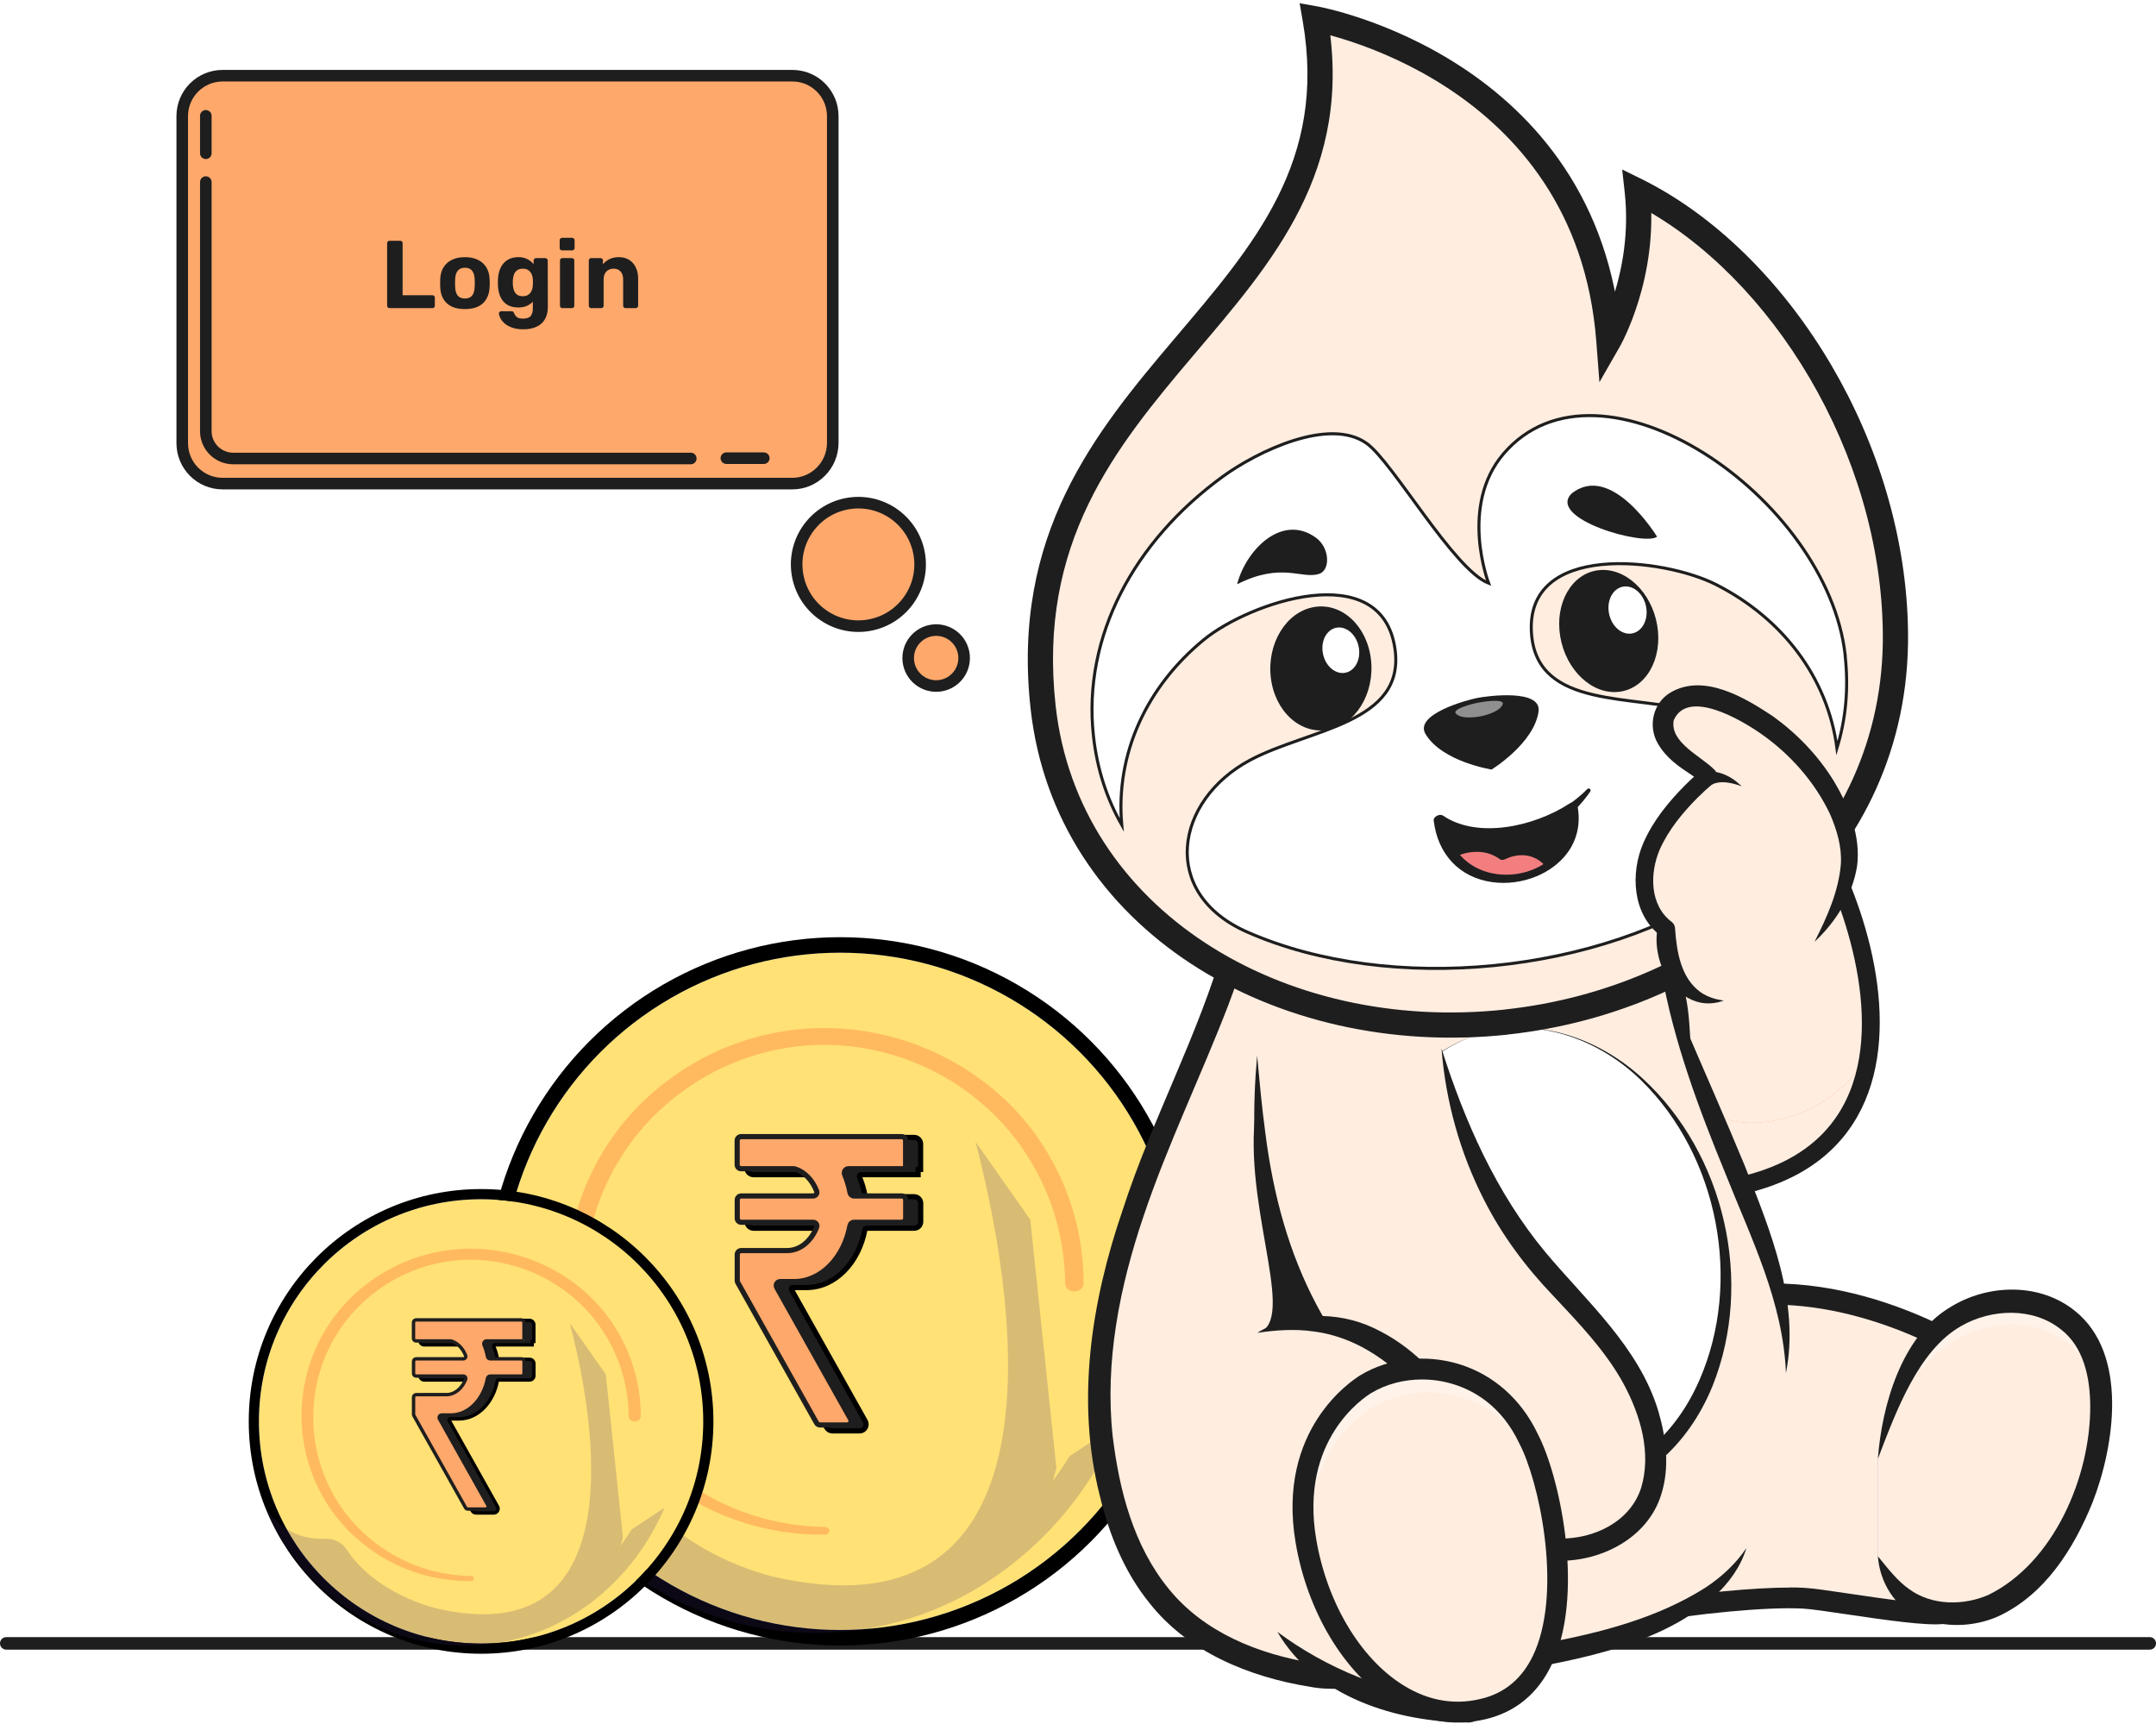 <svg width="344" height="275" viewBox="0 0 344 275" fill="none" xmlns="http://www.w3.org/2000/svg">
<path opacity="0.75" d="M293.118 142.501C289.551 210.9 244.424 209.938 191.992 225.226C167.701 232.304 142.618 246.176 121.215 246.176C53.665 246.176 37.301 186.61 44.548 119.456C51.966 50.208 93.073 8.704 164.021 15.781C231.231 22.463 297.025 67.704 293.118 142.501Z" fill="white"/>
<path d="M1 262.199L343 262.199" stroke="#1E1E1E" stroke-width="2" stroke-linecap="round" stroke-linejoin="round"/>
<path d="M35.531 77.158H126.417C129.967 77.158 132.871 74.243 132.871 70.655V18.53C132.871 14.991 130.016 12.077 126.417 12.077H35.531C31.991 12.077 29.077 14.932 29.077 18.53V70.704C29.077 74.243 31.932 77.158 35.531 77.158Z" fill="#FFA86B" stroke="#1E1E1E" stroke-width="1.847"/>
<path d="M115.895 73.102H121.866" stroke="#1E1E1E" stroke-width="1.847" stroke-miterlimit="10" stroke-linecap="round" stroke-linejoin="round"/>
<path d="M32.839 29.053V68.795C32.839 71.193 34.796 73.151 37.194 73.151H110.217" stroke="#1E1E1E" stroke-width="1.847" stroke-miterlimit="10" stroke-linecap="round" stroke-linejoin="round"/>
<path d="M32.839 18.481V24.452" stroke="#1E1E1E" stroke-width="1.847" stroke-miterlimit="10" stroke-linecap="round" stroke-linejoin="round"/>
<path d="M62.152 49.163C62.039 49.163 61.947 49.127 61.875 49.055C61.804 48.984 61.768 48.892 61.768 48.779V38.802C61.768 38.689 61.804 38.597 61.875 38.526C61.947 38.454 62.039 38.418 62.152 38.418H63.855C63.968 38.418 64.06 38.454 64.132 38.526C64.203 38.597 64.239 38.689 64.239 38.802V47.106H68.998C69.11 47.106 69.202 47.142 69.274 47.213C69.345 47.285 69.381 47.377 69.381 47.49V48.779C69.381 48.892 69.345 48.984 69.274 49.055C69.202 49.127 69.11 49.163 68.998 49.163H62.152ZM74.186 49.316C73.337 49.316 72.626 49.178 72.052 48.902C71.48 48.615 71.039 48.211 70.732 47.689C70.436 47.167 70.272 46.559 70.241 45.863C70.231 45.658 70.226 45.428 70.226 45.172C70.226 44.906 70.231 44.676 70.241 44.481C70.272 43.775 70.446 43.166 70.763 42.655C71.08 42.133 71.525 41.734 72.099 41.457C72.672 41.171 73.367 41.028 74.186 41.028C74.995 41.028 75.685 41.171 76.258 41.457C76.831 41.734 77.276 42.133 77.594 42.655C77.911 43.166 78.085 43.775 78.115 44.481C78.136 44.676 78.146 44.906 78.146 45.172C78.146 45.428 78.136 45.658 78.115 45.863C78.085 46.559 77.916 47.167 77.609 47.689C77.312 48.211 76.877 48.615 76.304 48.902C75.731 49.178 75.025 49.316 74.186 49.316ZM74.186 47.628C74.688 47.628 75.066 47.474 75.322 47.167C75.578 46.85 75.716 46.39 75.736 45.786C75.747 45.632 75.752 45.428 75.752 45.172C75.752 44.916 75.747 44.712 75.736 44.558C75.716 43.965 75.578 43.509 75.322 43.192C75.066 42.875 74.688 42.716 74.186 42.716C73.685 42.716 73.301 42.875 73.035 43.192C72.779 43.509 72.641 43.965 72.62 44.558C72.61 44.712 72.605 44.916 72.605 45.172C72.605 45.428 72.61 45.632 72.62 45.786C72.641 46.39 72.779 46.85 73.035 47.167C73.301 47.474 73.685 47.628 74.186 47.628ZM83.497 52.54C82.74 52.54 82.11 52.437 81.609 52.233C81.108 52.038 80.708 51.798 80.412 51.511C80.125 51.235 79.92 50.959 79.798 50.682C79.675 50.406 79.608 50.191 79.598 50.038C79.588 49.925 79.624 49.833 79.706 49.761C79.787 49.69 79.879 49.654 79.982 49.654H81.624C81.716 49.654 81.793 49.675 81.855 49.715C81.926 49.767 81.982 49.848 82.023 49.961C82.075 50.084 82.146 50.212 82.238 50.345C82.33 50.488 82.468 50.606 82.653 50.698C82.847 50.79 83.103 50.836 83.42 50.836C83.778 50.836 84.075 50.785 84.31 50.682C84.546 50.58 84.72 50.406 84.832 50.16C84.955 49.915 85.016 49.582 85.016 49.163V48.134C84.771 48.401 84.459 48.62 84.08 48.794C83.712 48.968 83.256 49.055 82.714 49.055C82.182 49.055 81.711 48.974 81.302 48.81C80.903 48.636 80.57 48.395 80.304 48.088C80.038 47.771 79.834 47.392 79.69 46.953C79.547 46.513 79.465 46.016 79.445 45.464C79.434 45.187 79.434 44.916 79.445 44.65C79.465 44.118 79.547 43.632 79.69 43.192C79.834 42.752 80.038 42.373 80.304 42.056C80.57 41.728 80.903 41.478 81.302 41.304C81.711 41.12 82.182 41.028 82.714 41.028C83.277 41.028 83.758 41.135 84.157 41.35C84.556 41.565 84.883 41.831 85.139 42.148V41.565C85.139 41.462 85.175 41.376 85.247 41.304C85.318 41.222 85.405 41.181 85.508 41.181H87.012C87.114 41.181 87.201 41.222 87.273 41.304C87.355 41.376 87.396 41.462 87.396 41.565L87.411 48.948C87.411 49.715 87.263 50.365 86.966 50.897C86.669 51.429 86.229 51.834 85.646 52.11C85.073 52.396 84.356 52.54 83.497 52.54ZM83.42 47.26C83.788 47.26 84.085 47.178 84.31 47.014C84.546 46.84 84.72 46.625 84.832 46.369C84.945 46.103 85.006 45.827 85.016 45.54C85.027 45.428 85.032 45.269 85.032 45.065C85.032 44.85 85.027 44.686 85.016 44.573C85.006 44.287 84.945 44.016 84.832 43.76C84.72 43.494 84.546 43.279 84.31 43.115C84.085 42.951 83.788 42.87 83.42 42.87C83.031 42.87 82.724 42.956 82.499 43.13C82.274 43.294 82.11 43.514 82.008 43.791C81.906 44.067 81.844 44.369 81.824 44.696C81.814 44.942 81.814 45.182 81.824 45.417C81.844 45.755 81.906 46.062 82.008 46.339C82.11 46.615 82.274 46.84 82.499 47.014C82.724 47.178 83.031 47.26 83.42 47.26ZM89.713 49.163C89.611 49.163 89.524 49.127 89.453 49.055C89.381 48.984 89.345 48.892 89.345 48.779V41.565C89.345 41.452 89.381 41.36 89.453 41.288C89.524 41.217 89.611 41.181 89.713 41.181H91.248C91.361 41.181 91.453 41.217 91.525 41.288C91.596 41.36 91.632 41.452 91.632 41.565V48.779C91.632 48.892 91.596 48.984 91.525 49.055C91.453 49.127 91.361 49.163 91.248 49.163H89.713ZM89.667 39.953C89.565 39.953 89.478 39.917 89.406 39.846C89.335 39.774 89.299 39.682 89.299 39.569V38.341C89.299 38.229 89.335 38.137 89.406 38.065C89.478 37.983 89.565 37.942 89.667 37.942H91.279C91.392 37.942 91.484 37.983 91.555 38.065C91.637 38.137 91.678 38.229 91.678 38.341V39.569C91.678 39.682 91.637 39.774 91.555 39.846C91.484 39.917 91.392 39.953 91.279 39.953H89.667ZM94.315 49.163C94.213 49.163 94.126 49.127 94.054 49.055C93.983 48.984 93.947 48.892 93.947 48.779V41.565C93.947 41.452 93.983 41.36 94.054 41.288C94.126 41.217 94.213 41.181 94.315 41.181H95.82C95.932 41.181 96.024 41.217 96.096 41.288C96.167 41.36 96.203 41.452 96.203 41.565V42.163C96.469 41.836 96.812 41.565 97.232 41.35C97.651 41.135 98.163 41.028 98.767 41.028C99.37 41.028 99.897 41.166 100.348 41.442C100.808 41.708 101.166 42.102 101.422 42.624C101.688 43.136 101.821 43.76 101.821 44.497V48.779C101.821 48.892 101.78 48.984 101.698 49.055C101.627 49.127 101.54 49.163 101.437 49.163H99.81C99.698 49.163 99.606 49.127 99.534 49.055C99.462 48.984 99.427 48.892 99.427 48.779V44.589C99.427 44.046 99.294 43.627 99.028 43.33C98.772 43.023 98.393 42.87 97.892 42.87C97.411 42.87 97.027 43.023 96.74 43.33C96.454 43.627 96.311 44.046 96.311 44.589V48.779C96.311 48.892 96.275 48.984 96.203 49.055C96.132 49.127 96.045 49.163 95.942 49.163H94.315Z" fill="#1E1E1E"/>
<circle cx="136.959" cy="90.051" r="9.85" transform="rotate(-6.024 136.959 90.051)" fill="#FFA86B" stroke="#1E1E1E" stroke-width="1.847"/>
<circle cx="149.369" cy="104.991" r="4.463" transform="rotate(-6.024 149.369 104.991)" fill="#FFA86B" stroke="#1E1E1E" stroke-width="1.847"/>
<g filter="url(#filter0_d_37_134)">
<circle cx="132.054" cy="204.032" r="54.032" fill="#FFE175"/>
<circle cx="132.054" cy="204.032" r="55.269" stroke="black" stroke-width="2.475"/>
</g>
<path d="M131.6 244.842C122.815 244.992 114.119 242.157 107.467 237.386C82.647 219.926 85.093 182.057 113.492 168.146C133.748 158.443 156.748 166.798 166.876 183.509C170.933 190.078 172.902 197.465 172.887 204.806C172.887 205.486 172.231 206.039 171.411 206.039C170.605 206.039 169.949 205.486 169.949 204.818C169.904 197.845 167.98 190.873 164.117 184.73C154.302 168.872 132.704 161.266 113.731 171.108C88.165 184.799 86.48 219.454 108.898 236.003C113.567 239.46 119.265 241.996 125.38 243.045C127.424 243.39 129.512 243.586 131.6 243.632C132.54 243.655 132.54 244.842 131.6 244.865V244.842Z" fill="#FFBA5F"/>
<path d="M146.49 186.592C146.71 186.592 146.888 186.771 146.888 186.991V182.517C146.888 181.94 146.42 181.472 145.843 181.472H120.234C119.657 181.472 119.189 181.94 119.189 182.517V186.372C119.189 186.95 119.657 187.417 120.234 187.417H128.643C128.665 187.417 128.682 187.42 128.695 187.425C130.075 187.855 131.258 189.06 131.896 190.716C131.916 190.769 131.908 190.817 131.877 190.859C131.844 190.904 131.786 190.938 131.712 190.938H120.248C119.671 190.938 119.203 191.406 119.203 191.983V194.916C119.203 195.493 119.671 195.961 120.248 195.961H131.714C131.788 195.961 131.845 195.995 131.878 196.039C131.909 196.081 131.918 196.129 131.898 196.182C131.095 198.282 129.427 199.653 127.566 199.653H120.248C119.671 199.653 119.203 200.121 119.203 200.698V204.849C119.203 205.028 119.249 205.204 119.337 205.36L131.907 227.765C132.092 228.095 132.441 228.299 132.818 228.299H137.143C137.942 228.299 138.445 227.439 138.055 226.743L126.279 205.754C126.197 205.608 126.303 205.427 126.471 205.427H128.675C133.282 205.427 137.029 201.395 138.006 196.163C138.029 196.04 138.131 195.961 138.237 195.961H145.858C146.435 195.961 146.903 195.493 146.903 194.916V191.983C146.903 191.406 146.435 190.938 145.858 190.938H138.238C138.132 190.938 138.03 190.858 138.008 190.736C137.818 189.699 137.524 188.712 137.133 187.798C137.049 187.603 137.199 187.417 137.354 187.417H146.49V187.005V186.991V186.592Z" fill="#1E1E1E" stroke="black" stroke-width="0.825"/>
<path d="M144.508 186.468C144.5 186.468 144.493 186.462 144.493 186.454V181.979C144.493 181.63 144.21 181.347 143.861 181.347H118.251C117.902 181.347 117.619 181.63 117.619 181.979V185.836C117.619 186.185 117.902 186.468 118.251 186.468H126.66C126.719 186.468 126.779 186.476 126.836 186.494C128.361 186.97 129.626 188.285 130.298 190.031C130.448 190.419 130.145 190.813 129.729 190.813H118.266C117.916 190.813 117.633 191.097 117.633 191.446V194.379C117.633 194.728 117.916 195.011 118.266 195.011H129.731C130.146 195.011 130.449 195.405 130.301 195.792C129.456 198.001 127.664 199.529 125.583 199.529H118.266C117.916 199.529 117.633 199.812 117.633 200.161V204.312C117.633 204.42 117.661 204.527 117.714 204.622L130.284 227.026C130.396 227.226 130.607 227.349 130.836 227.349H135.161C135.644 227.349 135.949 226.829 135.712 226.407L123.937 205.419C123.7 204.998 124.005 204.477 124.488 204.477H126.692C131.034 204.477 134.664 200.661 135.618 195.55C135.675 195.242 135.94 195.011 136.254 195.011H143.875C144.224 195.011 144.508 194.728 144.508 194.379V191.446C144.508 191.097 144.224 190.813 143.875 190.813H136.255C135.941 190.813 135.676 190.582 135.619 190.273C135.435 189.265 135.149 188.307 134.771 187.423C134.583 186.982 134.892 186.468 135.371 186.468H144.508Z" fill="#FFA86B" stroke="#1E1E1E" stroke-width="0.825" stroke-miterlimit="10"/>
<g style="mix-blend-mode:color-burn" opacity="0.2">
<path d="M178.662 227.05C170.162 246.914 151.474 260.664 129.845 260.538C108.138 260.412 89.543 246.355 81.322 226.268C81.678 226.994 85.735 235.035 96.139 234.574C98.307 234.476 100.335 235.537 101.481 237.338C105.398 243.494 113.557 248.966 123.249 251.534C168.211 261.864 163.706 213.161 155.655 182.172L164.387 194.595L168.552 234.239L167.979 236.277C168.908 235.035 169.806 233.722 170.658 232.327L178.647 227.05H178.662Z" fill="#3E2670"/>
</g>
<g filter="url(#filter1_d_37_134)">
<circle cx="75.446" cy="225.47" r="35.446" fill="#FFE175"/>
<circle cx="75.446" cy="225.47" r="36.258" stroke="black" stroke-width="1.623"/>
</g>
<path d="M75.148 252.243C69.385 252.341 63.68 250.481 59.316 247.351C43.033 235.897 44.638 211.054 63.269 201.928C76.557 195.562 91.646 201.044 98.29 212.006C100.952 216.316 102.243 221.162 102.234 225.978C102.234 226.424 101.803 226.787 101.265 226.787C100.736 226.787 100.306 226.424 100.306 225.985C100.277 221.411 99.014 216.837 96.48 212.808C90.041 202.404 75.872 197.415 63.426 203.871C46.654 212.853 45.548 235.587 60.255 246.444C63.318 248.712 67.056 250.375 71.068 251.063C72.408 251.29 73.778 251.419 75.148 251.449C75.765 251.464 75.765 252.243 75.148 252.258V252.243Z" fill="#FFBA5F"/>
<path d="M84.916 214.029C85.06 214.029 85.177 214.146 85.177 214.29V211.355C85.177 210.977 84.87 210.67 84.492 210.67H67.691C67.313 210.67 67.006 210.977 67.006 211.355V213.885C67.006 214.263 67.313 214.57 67.691 214.57H73.208C73.222 214.57 73.234 214.572 73.242 214.575C74.148 214.858 74.923 215.648 75.342 216.735C75.355 216.769 75.35 216.801 75.329 216.828C75.308 216.857 75.27 216.88 75.221 216.88H67.701C67.322 216.88 67.015 217.187 67.015 217.565V219.489C67.015 219.868 67.322 220.175 67.701 220.175H75.222C75.271 220.175 75.309 220.197 75.331 220.227C75.351 220.254 75.357 220.286 75.343 220.32C74.816 221.698 73.722 222.598 72.501 222.598H67.701C67.322 222.598 67.015 222.904 67.015 223.283V226.006C67.015 226.123 67.045 226.239 67.103 226.341L75.349 241.04C75.471 241.256 75.699 241.39 75.947 241.39H78.784C79.308 241.39 79.639 240.826 79.382 240.369L71.657 226.6C71.603 226.504 71.673 226.385 71.783 226.385H73.229C76.251 226.385 78.71 223.74 79.35 220.308C79.365 220.227 79.433 220.175 79.502 220.175H84.501C84.88 220.175 85.187 219.868 85.187 219.489V217.565C85.187 217.187 84.88 216.88 84.501 216.88H79.502C79.433 216.88 79.366 216.828 79.351 216.747C79.227 216.067 79.034 215.42 78.777 214.82C78.723 214.692 78.821 214.57 78.922 214.57H84.916V214.3V214.29V214.029Z" fill="#1E1E1E" stroke="black" stroke-width="0.541"/>
<path d="M83.616 213.948C83.611 213.948 83.606 213.943 83.606 213.938V211.003C83.606 210.774 83.421 210.588 83.191 210.588H66.391C66.162 210.588 65.976 210.774 65.976 211.003V213.533C65.976 213.762 66.162 213.948 66.391 213.948H71.907C71.946 213.948 71.985 213.953 72.022 213.965C73.023 214.277 73.853 215.139 74.294 216.285C74.392 216.539 74.193 216.798 73.921 216.798H66.4C66.171 216.798 65.985 216.984 65.985 217.213V219.137C65.985 219.366 66.171 219.552 66.4 219.552H73.922C74.194 219.552 74.393 219.811 74.296 220.065C73.741 221.514 72.566 222.516 71.201 222.516H66.4C66.171 222.516 65.985 222.702 65.985 222.931V225.654C65.985 225.725 66.004 225.795 66.038 225.857L74.285 240.555C74.358 240.686 74.497 240.767 74.647 240.767H77.484C77.801 240.767 78.001 240.425 77.846 240.149L70.121 226.38C69.966 226.104 70.165 225.762 70.483 225.762H71.928C74.777 225.762 77.158 223.259 77.784 219.906C77.822 219.703 77.995 219.552 78.201 219.552H83.201C83.43 219.552 83.616 219.366 83.616 219.137V217.213C83.616 216.984 83.43 216.798 83.201 216.798H78.202C77.996 216.798 77.822 216.647 77.785 216.444C77.663 215.783 77.476 215.154 77.228 214.574C77.105 214.285 77.308 213.948 77.622 213.948H83.616Z" fill="#FFA86B" stroke="#1E1E1E" stroke-width="0.541" stroke-miterlimit="10"/>
<g style="mix-blend-mode:color-burn" opacity="0.2">
<path d="M106.022 240.57C100.446 253.602 88.186 262.622 73.997 262.539C59.756 262.457 47.558 253.235 42.164 240.058C42.398 240.534 45.059 245.809 51.885 245.506C53.307 245.442 54.637 246.138 55.389 247.32C57.959 251.358 63.311 254.948 69.67 256.633C99.166 263.409 96.21 231.459 90.928 211.129L96.657 219.279L99.389 245.287L99.013 246.624C99.623 245.809 100.212 244.948 100.771 244.032L106.012 240.57H106.022Z" fill="#3E2670"/>
</g>
<path d="M289.734 125.74C282.277 140.255 266.629 148.644 249.971 153.067L244.657 139.736C265.955 137.084 280.022 131.728 289.734 125.74Z" fill="#C97043"/>
<path d="M260.071 148.117C237.615 158.182 208.592 158.536 195.113 155.841C196.712 150.916 197.8 146.311 198.008 142.087C199.209 116.652 251.82 127.184 258.983 140.005L260.071 148.117Z" fill="#5E5E6D"/>
<path d="M289.734 125.74C282.277 140.255 266.629 148.644 249.971 153.067L244.657 139.736C265.955 137.084 280.022 131.728 289.734 125.74Z" fill="#5E5E6D"/>
<path d="M291.004 135.443C300.508 153.456 309.753 193.914 259.173 190.13C230.651 187.996 214.416 160.186 233.64 154.968C240.959 153.326 261.445 156.722 266.362 154.795C278.838 149.897 287.608 129.024 290.995 135.443H291.004Z" fill="#F99D29"/>
<path d="M259.172 190.131C286.596 192.178 296.438 181.223 298.175 167.901C299.643 156.644 295.349 143.694 291.003 135.443C287.616 129.024 278.846 149.888 266.369 154.795C266.343 154.804 266.326 154.812 266.3 154.821C261.272 156.705 240.932 153.344 233.648 154.977C214.423 160.186 230.659 188.005 259.181 190.139L259.172 190.131Z" fill="#FFEDE0"/>
<path d="M259.173 190.13C286.597 192.178 296.439 181.223 298.175 167.901C292.767 178.89 276.151 182.562 271.062 175.616C265.809 168.454 269.135 167.633 266.31 154.812C261.281 156.696 240.942 153.335 233.658 154.968C214.433 160.177 230.668 187.996 259.19 190.13H259.173Z" fill="#F79247"/>
<path d="M259.173 190.13C286.597 192.178 296.439 181.232 298.175 167.892C292.767 178.882 276.151 182.553 271.053 175.607C265.8 168.445 269.127 167.625 266.301 154.804C265.999 154.916 265.644 155.011 265.247 155.089C261.48 155.814 253.479 155.089 246.16 154.709C241.14 154.449 236.44 154.346 233.649 154.968C214.416 160.177 230.66 187.996 259.181 190.13H259.173Z" fill="#FFEDE0"/>
<path d="M255.837 170.769C266.232 172.946 264.763 162.355 265.065 154.855C261.013 155.227 252.632 153.637 244.942 152.462C242.92 155.322 239.853 158.951 236.112 161.499C231.886 164.368 252.001 169.975 255.837 170.778V170.769Z" fill="#C97043"/>
<path d="M265.558 191.789C263.484 191.789 261.324 191.703 259.069 191.539C239.671 190.087 224.991 176.765 223.946 165.715C223.384 159.78 226.789 155.374 233.278 153.611C233.295 153.611 233.321 153.603 233.338 153.594C237.131 152.748 244 153.162 250.653 153.56C256.745 153.931 263.648 154.346 265.86 153.473C271.71 151.175 276.808 145.033 280.912 140.099C284.679 135.564 287.185 132.574 289.708 132.825C290.442 132.903 291.479 133.3 292.257 134.778C298.944 147.46 303.835 166.752 295.592 179.383C290.209 187.625 280.126 191.781 265.567 191.781L265.558 191.789ZM233.986 156.333C228.819 157.741 226.313 160.895 226.745 165.439C227.195 170.147 230.755 175.573 236.276 179.953C242.601 184.973 250.774 188.083 259.285 188.722C276.272 189.992 287.686 186.338 293.233 177.845C301.338 165.439 294.866 145.767 289.768 136.099C289.561 135.702 289.414 135.633 289.414 135.633C288.429 135.425 285.206 139.33 283.072 141.905C278.769 147.089 273.412 153.542 266.889 156.1C264.098 157.197 257.79 156.817 250.489 156.367C244.052 155.979 237.399 155.573 233.986 156.324V156.333Z" fill="#1E1E1E"/>
<path d="M309.917 257.449C305.856 257.933 291.401 255.168 287.677 254.987C282.173 254.719 271.528 255.617 260.037 257.561C260.037 257.561 273.006 212.774 272.971 207.599C294.477 202.424 315.318 216.532 315.318 216.532C315.318 216.532 315.499 256.784 309.917 257.449Z" fill="#777883"/>
<path d="M314.575 238.736C313.875 248.179 312.535 257.129 309.917 257.44C305.856 257.924 291.401 255.159 287.677 254.978C282.165 254.702 271.528 255.609 260.037 257.553C260.037 257.553 273.014 212.766 272.971 207.591C276.747 206.684 280.506 206.364 284.126 206.468C301.156 206.925 315.318 216.524 315.318 216.524C315.318 216.524 315.37 227.954 314.566 238.736H314.575Z" fill="#FFEDE0"/>
<path d="M314.575 238.736C313.875 248.179 312.535 257.129 309.917 257.44C305.856 257.924 291.401 255.159 287.677 254.978C282.165 254.702 271.528 255.609 260.037 257.553C260.037 257.553 273.014 212.766 272.971 207.591C276.747 206.684 280.506 206.364 284.126 206.468C284.964 211.34 286.269 219.962 287.202 230.969C288.092 241.552 298.711 236.334 300.102 229.405C301.545 222.235 305.113 220.152 305.113 220.152C305.113 220.152 309.995 229.535 314.566 238.727L314.575 238.736Z" fill="#FFEDE0"/>
<path d="M260.045 259.229C259.579 259.229 259.121 259.03 258.801 258.667C258.421 258.235 258.283 257.648 258.447 257.095C263.631 239.185 271.338 211.228 271.321 207.608C271.321 206.83 271.84 206.157 272.591 205.975C294.555 200.688 315.378 214.554 316.251 215.15C316.709 215.461 316.977 215.971 316.985 216.524C316.985 216.628 317.02 226.762 316.372 236.844C315.145 255.894 312.639 258.797 310.116 259.099C307.326 259.427 300.69 258.451 294.832 257.587C291.773 257.138 288.887 256.706 287.6 256.645C281.862 256.36 271.157 257.363 260.313 259.203C260.218 259.22 260.132 259.229 260.037 259.229H260.045ZM285.543 253.276C286.347 253.276 287.09 253.293 287.772 253.328C289.215 253.397 292.049 253.82 295.324 254.304C300.344 255.047 307.187 256.058 309.633 255.816C310.021 255.496 312.086 253.026 313.123 235.626C313.598 227.755 313.659 220.049 313.668 217.466C309.926 215.159 292.455 205.258 274.527 208.982C273.412 216.8 265.091 246.071 262.378 255.514C271.269 254.114 279.866 253.293 285.543 253.293V253.276Z" fill="#1E1E1E"/>
<path d="M299.618 248.291C301.666 253.397 305.105 258.235 313.815 257.337C326.49 256.032 337.688 235.168 334.75 219.038C332.573 207.064 318.93 204.411 309.987 211.461C305.77 214.787 301.77 222.52 299.618 232.749V248.3V248.291Z" fill="#777883"/>
<path d="M331.06 241.95C327.069 250.226 320.657 256.628 313.823 257.328C305.105 258.226 301.666 253.38 299.627 248.282V232.731C299.739 232.204 299.86 231.677 299.972 231.168C302.184 221.716 305.995 214.597 309.987 211.453C318.929 204.403 332.572 207.064 334.75 219.029C336.098 226.459 334.456 234.883 331.06 241.95Z" fill="#FFEDE0"/>
<g opacity="0.3">
<path d="M335.173 226.347C335.113 225.129 334.974 223.919 334.758 222.736C332.581 210.77 318.929 208.109 309.995 215.159C306.003 218.312 301.839 223.289 299.627 232.74C299.739 232.213 299.86 231.686 299.972 231.176C302.184 221.725 305.995 214.606 309.987 211.461C318.929 204.411 332.572 207.072 334.75 219.038C335.182 221.397 335.303 223.867 335.165 226.356L335.173 226.347Z" fill="white"/>
</g>
<path d="M331.06 241.95C327.069 250.226 320.657 256.628 313.823 257.328C305.105 258.227 301.666 253.38 299.627 248.283V232.732C299.739 232.205 299.86 231.677 299.972 231.168L300.923 228.593C300.171 232.516 304.768 251.151 316.536 251.738C322.126 252.015 327.146 247.436 331.069 241.95H331.06Z" fill="#FFEDE0"/>
<path d="M299.618 248.291C301.286 250.347 302.807 252.291 304.638 253.561C308.224 256.179 313.253 256.205 317.253 254.468C327.708 249.345 333.566 235.6 333.506 224.299C333.48 219.824 332.486 214.882 328.78 212.066C324.338 208.55 317.763 208.791 312.95 211.547C306.021 215.435 302.435 225.457 299.627 232.74C300.249 224.256 303.412 213.137 311.205 208.541C317.167 204.843 325.462 204.601 331.087 209.172C339.632 216.014 337.377 230.762 333.869 239.729C330.879 247.09 326.283 254.442 318.783 257.907C314.877 259.617 310.298 259.73 306.315 258.14C302.357 256.524 299.904 252.421 299.627 248.274L299.618 248.291Z" fill="#1E1E1E"/>
<path d="M223.842 266.754C219.142 267.307 215.945 267.86 212.895 267.35C202.984 265.708 195.45 262.175 190.067 256.222C184.961 250.572 181.79 242.745 180.364 232.282C180.338 232.075 180.303 231.859 180.286 231.652C181.47 235.142 182.991 237.967 184.9 238.909C187.069 239.972 189.367 240.542 192.478 239.972C197.705 239.021 215.763 257.95 223.834 266.754H223.842Z" fill="#B35D37"/>
<path d="M284.947 219.038C286.528 202.2 273.516 184.497 264.253 155.028L262.154 139.996C254.706 127.175 199.952 116.634 198.708 142.078C197.61 164.411 170.687 197.171 176.122 232.273C179.44 253.725 189.877 264.153 209.966 267.35C214.226 268.023 218.745 266.805 226.962 266.226C237.866 265.449 271.166 262.943 278.666 246.986C278.666 246.986 280.558 242.736 282.441 234.381C284.213 226.537 284.947 219.038 284.947 219.038Z" fill="#FFEDE0"/>
<path d="M268.789 257.077C269.325 256.775 269.843 256.464 270.353 256.144C269.852 256.464 269.325 256.775 268.789 257.077Z" fill="white"/>
<path d="M284.817 211.885C281.767 233.915 254.922 237.587 238.038 227.643C235.178 225.958 232.388 224.913 229.674 224.386L216.489 191.642L231.653 174.286C246.203 175.547 261.497 172.342 268.185 164.566C275.27 184.705 283.262 198.96 284.809 211.885H284.817Z" fill="#FFEDE0"/>
<path d="M201.273 212.429C206.734 209.56 197.748 190.778 200.6 175.711C202.258 166.951 234.807 221.898 234.807 221.898" fill="#1E1E1E"/>
<path d="M229.683 224.386L232.958 232.524C232.958 232.524 231.593 252.119 231.126 266.089C230.435 266.14 229.796 266.192 229.226 266.235C221.328 266.814 216.991 268.032 212.904 267.359C195.917 264.542 186.11 256.136 181.824 239.54C184.659 240.749 188.046 241.121 192.487 239.972C197.956 238.555 212.092 220.878 229.683 224.386Z" fill="#FFEDE0"/>
<path d="M262.154 139.996C260.011 137.758 257.307 136.419 254.516 135.14C243.456 130.302 231.074 127.684 218.917 128.609C210.407 129.265 200.954 132.747 200.583 142.164C200.202 148.471 198.215 154.423 196.02 160.264C191.648 171.651 186.3 182.579 182.446 194.079C178.627 205.353 176.26 217.284 177.53 229.111C178.584 237.777 180.848 246.606 186.481 253.509C192.098 260.421 200.712 263.92 209.646 265.363C212.575 265.933 215.453 265.492 218.442 265.164C227.731 264.093 237.235 263.894 246.42 262.175C255.458 260.49 264.495 258.157 272.177 253.259C274.665 251.6 276.92 249.561 278.648 246.986C276.808 253.034 271.079 257.337 265.411 260.058C259.631 262.831 253.367 264.378 247.085 265.604C237.745 267.505 228.327 267.764 218.917 268.957C215.695 269.337 212.221 269.76 208.955 269.112C199.295 267.566 189.514 263.514 183.449 255.816C179.37 250.805 176.951 244.766 175.482 238.649C171.637 223.504 174.126 207.625 179.129 193.05C183.794 178.605 191.234 165.119 195.364 150.57C196.115 147.719 196.668 144.834 196.807 141.991C196.928 138.622 198.094 135.158 200.341 132.505C206.933 124.954 218.805 124.16 228.292 124.825C238.557 125.663 258.024 129.792 262.145 139.987L262.154 139.996Z" fill="#1E1E1E"/>
<path d="M284.956 219.038C284.481 207.668 279.426 197.629 275.305 187.253C271.036 176.852 267.027 166.165 265.074 155.02C266.25 157.603 267.321 160.203 268.444 162.778C271.658 170.303 275.279 178.45 278.381 185.983C282.45 196.316 287.194 207.694 284.965 219.029L284.956 219.038Z" fill="#1E1E1E"/>
<path d="M253.348 237.432C269.218 234.083 278.637 215.04 274.385 194.9C270.133 174.76 253.821 161.149 237.95 164.499C222.08 167.848 212.662 186.891 216.914 207.031C221.166 227.171 237.478 240.782 253.348 237.432Z" fill="white"/>
<path d="M237.952 164.506C229.26 166.337 222.494 173.301 219.263 181.353C212.852 197.379 217.457 217.301 230.089 228.878C244.32 241.958 263.415 237.932 271.148 220.204C278.017 204.506 274.19 184.437 261.843 172.359C255.639 166.294 246.627 162.657 237.943 164.497L237.952 164.506ZM237.952 164.506C246.653 162.614 255.708 166.182 262.11 172.091C275.175 184.117 279.884 204.489 273.257 221.103C265.29 240.662 243.75 245.215 228.551 230.537C215.781 218.01 211.849 197.482 218.935 181.206C222.391 173.214 229.234 166.285 237.961 164.506H237.952Z" fill="#1E1E1E"/>
<path d="M230.02 167.357C232.422 179.452 237.027 191.504 246.316 202.346C252.494 209.56 263.173 218.433 264.141 231.651C265.065 244.265 253.937 247.997 246.99 247.142C236.794 245.881 235.999 237.63 229.294 232.74C203.46 213.543 200.6 190.053 200.6 168.445L230.029 167.357H230.02Z" fill="#FFEDE0"/>
<path d="M230.02 167.357C233.726 179.003 238.703 190.269 246.514 199.712C253.081 207.582 261.566 214.943 264.624 225.241C265.86 229.492 266.43 234.14 265.056 238.451C262.957 245.285 255.656 249.077 248.847 249.017C240.699 248.93 236.923 244.879 232.569 238.762C231.359 237.172 230.115 235.738 228.663 234.598L226.218 232.723C213.638 223.099 204.271 209.059 201.472 193.344C199.908 185.12 199.83 176.722 200.582 168.437L201.169 174.605C201.377 176.653 201.619 178.7 201.887 180.731C204.47 201.163 212.151 217.016 228.508 229.785L230.961 231.677C232.759 233.094 234.219 234.814 235.498 236.498C239.274 241.717 241.987 245.345 248.864 245.475C254.351 245.552 260.123 242.788 261.851 237.38C263.527 231.833 261.747 225.82 259.086 220.852C256.243 215.599 251.932 211.133 247.819 206.735C243.464 202.2 239.593 197.016 236.759 191.383C232.949 183.927 230.659 175.668 230.002 167.34L230.02 167.357Z" fill="#1E1E1E"/>
<path d="M234.444 273.155C232.794 273.371 214.528 272.646 203.805 260.36C203.805 260.36 194.629 251.825 192.486 239.971C188.996 220.662 200.6 212.662 200.6 212.662C220.308 205.586 231.489 226.122 231.489 226.122C231.489 226.122 231.817 229.466 232.267 234.373C233.502 247.816 235.654 273 234.444 273.155Z" fill="#FFEDE0"/>
<path d="M203.805 260.36C211.84 266.321 221.137 269.967 230.961 271.324C232.059 271.445 233.139 271.54 234.227 271.505C233.847 271.522 233.294 271.868 233.104 272.239C232.983 272.473 233.026 272.429 233.026 272.404C233.026 272.369 233.044 272.3 233.052 272.231C233.217 270.494 233.113 268.645 233.052 266.788C232.404 253.302 231.091 239.746 229.829 226.286L230.028 226.917C229.665 226.39 229.216 225.759 228.784 225.189C224.058 218.917 217.586 213.439 209.559 212.428C206.596 211.997 203.597 212.212 200.599 212.653C206.077 209.292 213.396 209.12 219.219 211.901C225.129 214.666 229.968 219.521 232.949 225.31C233.994 232.213 234.279 239.289 234.988 246.252C235.61 254.796 236.552 263.263 236.422 271.902C236.336 272.637 236.396 273.069 235.999 273.872C235.817 274.183 235.558 274.468 235.204 274.632C234.945 274.753 234.634 274.814 234.392 274.823C222.926 274.797 209.87 270.797 203.805 260.351V260.36Z" fill="#1E1E1E"/>
<path d="M237.511 272.447C254.282 267.436 247.992 237.293 243.879 229.509C238.427 217.993 225.768 216.118 217.966 220.818C214.795 222.727 205.757 230.399 208.375 245.872C211.14 262.175 223.349 276.585 237.511 272.447Z" fill="#FFEDE0"/>
<g opacity="0.3">
<path d="M246.99 238.866C246.298 236.524 245.547 234.58 244.855 233.267C239.403 221.751 226.745 219.876 218.934 224.567C215.763 226.477 206.725 234.148 209.344 249.622C209.439 250.183 209.542 250.745 209.663 251.306C209.119 249.535 208.687 247.712 208.367 245.864C205.74 230.39 214.787 222.718 217.958 220.809C225.76 216.109 238.427 217.984 243.87 229.5C244.907 231.453 246.074 234.822 246.981 238.857L246.99 238.866Z" fill="white"/>
</g>
<path d="M232.604 274.832C228.984 274.832 225.407 273.769 222.045 271.661C214.451 266.892 208.584 257.121 206.726 246.157C203.659 228.058 215.712 220.23 217.095 219.392C221.596 216.679 227.454 216.023 232.751 217.63C238.255 219.297 242.731 223.254 245.349 228.766C248.787 235.315 252.719 253.354 248.001 264.646C245.971 269.501 242.601 272.663 237.978 274.045C237.978 274.045 237.978 274.045 237.97 274.045C236.181 274.564 234.384 274.823 232.604 274.823V274.832ZM226.884 220.092C224.007 220.092 221.181 220.826 218.814 222.243C217.63 222.96 207.314 229.673 210.009 245.587C211.712 255.643 217 264.551 223.817 268.827C228.059 271.488 232.509 272.171 237.045 270.849C240.665 269.769 243.327 267.246 244.951 263.358C249.219 253.147 245.513 236.161 242.411 230.295C242.402 230.269 242.385 230.252 242.376 230.226C239.542 224.239 235.067 221.803 231.8 220.818C230.193 220.334 228.534 220.092 226.884 220.092Z" fill="#1E1E1E"/>
<path d="M270.283 170.415C268.875 166.579 269.281 161.793 266.611 155.858L270.283 170.415Z" fill="#1E1E1E"/>
<path d="M270.284 170.415C269.212 168.143 268.737 165.577 268.037 163.184C267.363 160.791 266.447 158.536 265.255 156.471L267.977 155.244C268.832 157.767 269.307 160.367 269.506 162.916C269.731 165.447 269.679 167.944 270.292 170.415H270.284Z" fill="#1E1E1E"/>
<mask id="path-59-outside-1_37_134" maskUnits="userSpaceOnUse" x="163" y="0" width="142" height="166" fill="black">
<rect fill="white" x="163" width="142" height="166"/>
<path fill-rule="evenodd" clip-rule="evenodd" d="M240.337 163.072C204.013 166.977 170.186 146.657 166.436 112.851C160.465 59.018 217.95 49.904 209.836 3C209.836 3 253.349 10.741 256.702 54.31C256.702 54.31 262.707 43.839 261.229 30.465C261.653 30.672 262.076 30.897 262.491 31.121C284.23 42.741 302.09 71.424 302.427 100.945C302.833 136.186 273.11 159.538 240.328 163.063"/>
</mask>
<path fill-rule="evenodd" clip-rule="evenodd" d="M240.337 163.072C204.013 166.977 170.186 146.657 166.436 112.851C160.465 59.018 217.95 49.904 209.836 3C209.836 3 253.349 10.741 256.702 54.31C256.702 54.31 262.707 43.839 261.229 30.465C261.653 30.672 262.076 30.897 262.491 31.121C284.23 42.741 302.09 71.424 302.427 100.945C302.833 136.186 273.11 159.538 240.328 163.063" fill="#FFEDE0"/>
<path d="M166.436 112.851L164.436 113.072L164.436 113.072L166.436 112.851ZM209.836 3L210.189 1.019L207.365 0.517L207.854 3.343L209.836 3ZM256.702 54.31L254.696 54.464L255.197 60.977L258.447 55.31L256.702 54.31ZM261.229 30.465L262.114 28.658L258.828 27.049L259.23 30.686L261.229 30.465ZM262.491 31.121L261.533 32.89L261.542 32.896L262.491 31.121ZM302.427 100.945L300.415 100.968V100.969L302.427 100.945ZM240.122 161.071C204.518 164.899 172.025 144.987 168.435 112.629L164.436 113.072C168.347 148.326 203.508 169.054 240.552 165.072L240.122 161.071ZM168.435 112.629C165.552 86.627 177.881 71.478 190.474 56.628C203.012 41.843 216.055 27.149 211.819 2.657L207.854 3.343C211.731 25.755 200.089 39.069 187.405 54.026C174.777 68.917 161.35 85.242 164.436 113.072L168.435 112.629ZM209.836 3C209.484 4.981 209.483 4.981 209.483 4.98C209.483 4.98 209.482 4.98 209.482 4.98C209.482 4.98 209.483 4.981 209.485 4.981C209.487 4.981 209.493 4.982 209.501 4.984C209.516 4.987 209.543 4.992 209.579 4.999C209.651 5.013 209.762 5.035 209.911 5.066C210.209 5.129 210.655 5.228 211.228 5.37C212.376 5.655 214.034 6.112 216.039 6.795C220.056 8.162 225.438 10.424 230.912 14.001C241.822 21.13 253.079 33.449 254.696 54.464L258.708 54.155C256.972 31.602 244.796 18.266 233.112 10.632C227.289 6.827 221.583 4.432 217.336 2.986C215.21 2.262 213.442 1.774 212.197 1.465C211.574 1.311 211.082 1.201 210.741 1.129C210.57 1.093 210.437 1.067 210.344 1.049C210.298 1.04 210.261 1.033 210.235 1.028C210.222 1.025 210.212 1.024 210.204 1.022C210.2 1.021 210.197 1.021 210.194 1.02C210.193 1.02 210.192 1.02 210.191 1.02C210.19 1.02 210.189 1.019 209.836 3ZM256.702 54.31C258.447 55.31 258.447 55.31 258.448 55.309C258.448 55.309 258.448 55.308 258.448 55.308C258.449 55.307 258.45 55.306 258.451 55.304C258.452 55.301 258.454 55.298 258.456 55.294C258.461 55.286 258.467 55.275 258.474 55.262C258.489 55.235 258.51 55.199 258.535 55.152C258.586 55.059 258.657 54.927 258.744 54.757C258.92 54.416 259.164 53.924 259.449 53.295C260.019 52.039 260.756 50.232 261.443 47.993C262.814 43.524 264.006 37.278 263.229 30.244L259.23 30.686C259.93 37.025 258.858 42.702 257.596 46.812C256.967 48.863 256.295 50.509 255.785 51.634C255.53 52.196 255.316 52.626 255.169 52.911C255.096 53.053 255.039 53.158 255.003 53.225C254.985 53.259 254.971 53.283 254.963 53.297C254.96 53.304 254.957 53.308 254.956 53.31C254.955 53.311 254.955 53.312 254.955 53.311C254.955 53.311 254.955 53.311 254.956 53.311C254.956 53.31 254.956 53.31 254.956 53.31C254.956 53.309 254.957 53.309 256.702 54.31ZM260.344 32.272C260.731 32.461 261.126 32.67 261.533 32.89L263.449 29.352C263.026 29.123 262.575 28.884 262.114 28.658L260.344 32.272ZM261.542 32.896C282.593 44.148 300.086 72.134 300.415 100.968L304.438 100.922C304.093 70.715 285.867 41.335 263.439 29.347L261.542 32.896ZM300.415 100.969C300.805 134.846 272.224 157.61 240.113 161.063L240.543 165.063C273.995 161.466 304.86 137.525 304.438 100.922L300.415 100.969Z" fill="#1E1E1E" mask="url(#path-59-outside-1_37_134)"/>
<path d="M240.337 163.072C204.013 166.977 170.186 146.657 166.436 112.851C160.465 59.018 217.95 49.904 209.836 3C209.836 3 253.349 10.741 256.702 54.31C256.702 54.31 262.707 43.839 261.229 30.465C261.653 30.672 262.076 30.897 262.491 31.121C284.23 42.741 302.09 71.424 302.427 100.945C302.833 136.186 273.11 159.538 240.328 163.063" stroke="#1E1E1E" stroke-width="2" stroke-miterlimit="10"/>
<path fill-rule="evenodd" clip-rule="evenodd" d="M294.4 104.6C294.987 109.905 294.486 114.838 293.095 119.356C291.592 108.004 284.334 98.63 273.836 93.282C265.385 88.98 243.223 86.405 244.363 101.153C245.297 113.231 260.633 110.717 270.829 113.602C285.258 117.689 289.311 132.047 275.987 141.205C255.319 155.426 221.89 158.761 199.019 148.713C184.935 142.527 187.458 127.684 199.459 121.274C208.782 116.289 224.309 115.486 222.572 103.494C220.447 88.85 199.373 96.081 192.072 102.069C182.991 109.516 177.962 120.22 178.982 131.615C176.632 127.494 175.059 122.795 174.471 117.481C172.7 101.516 180.969 86.328 195.105 76.029C200.479 72.116 212.074 66.413 218.105 70.776C222.261 73.792 231.982 90.915 237.512 93.049C237.512 93.049 232.777 80.712 239.905 72.392C255.224 54.517 291.609 79.269 294.417 104.583L294.4 104.6Z" fill="white" stroke="#1E1E1E" stroke-width="0.484" stroke-miterlimit="10"/>
<path d="M255.052 90.975C259.329 90.483 263.519 94.431 264.418 99.788C265.317 105.144 262.586 109.887 258.309 110.38C254.032 110.872 249.842 106.924 248.943 101.567C248.045 96.211 250.784 91.468 255.052 90.975Z" fill="#1E1E1E"/>
<path d="M209.621 96.859C205.206 97.645 202.138 102.665 202.76 108.073C203.382 113.481 207.469 117.222 211.885 116.436C216.3 115.65 219.367 110.63 218.745 105.222C218.123 99.814 214.036 96.073 209.621 96.859Z" fill="#1E1E1E"/>
<path d="M260.469 101.051C262.094 100.707 263.059 98.764 262.624 96.71C262.189 94.656 260.52 93.269 258.895 93.613C257.27 93.957 256.306 95.901 256.741 97.955C257.175 100.009 258.845 101.395 260.469 101.051Z" fill="white"/>
<path d="M214.693 107.329C216.261 106.997 217.193 105.123 216.775 103.144C216.356 101.165 214.744 99.829 213.176 100.161C211.607 100.493 210.675 102.367 211.094 104.346C211.513 106.325 213.124 107.661 214.693 107.329Z" fill="white"/>
<path d="M245.486 113.524C244.752 118.63 237.995 122.777 237.995 122.777C237.995 122.777 230.141 121.559 227.463 117.136C225.553 113.973 234.029 111.693 235.662 111.364C237.295 111.036 246.005 109.87 245.478 113.524H245.486Z" fill="#1E1E1E"/>
<path opacity="0.5" d="M239.758 112.358C239.3 113.706 236.268 114.285 236.268 114.285C236.268 114.285 233.244 114.915 232.293 113.853C231.611 113.093 235.144 112.237 235.827 112.108C236.51 111.978 240.095 111.399 239.767 112.358H239.758Z" fill="white"/>
<path d="M264.391 85.627C264.391 85.627 257.073 73.61 250.722 78.776C246.817 82.802 262.456 87.2 264.391 85.627Z" fill="#1E1E1E"/>
<path d="M275.028 159.625C286.157 158.329 295.557 144.151 295.082 136.048C295.03 135.201 294.909 134.337 294.719 133.464C292.983 125.387 285.526 116.307 275.685 112.168C268.556 109.17 265.791 112.773 265.42 114.613C264.469 119.434 271.261 122.346 272.557 123.823C272.557 123.823 266.595 128.54 263.778 134.406C262.378 137.326 261.558 141.914 263.519 145.491C263.519 145.491 263.519 145.508 263.528 145.508C263.951 146.277 264.504 146.994 265.204 147.642C265.411 147.841 265.636 148.022 265.869 148.203C265.869 148.255 265.861 148.298 265.861 148.35C265.515 153.404 268.288 160.42 275.028 159.633V159.625Z" fill="#FFEDE0"/>
<path d="M263.527 145.499C263.951 146.268 264.504 146.985 265.204 147.633C264.685 147.045 264.132 146.346 263.527 145.499Z" fill="#EEBDD8"/>
<path d="M289.527 150.242C291.54 146.268 293.337 142.259 293.717 137.905C293.899 135.123 293.086 132.428 291.989 129.888C289.544 124.73 285.612 120.298 280.938 117.041C277.871 114.898 269.291 109.81 267.053 114.907C266.379 118.501 271.477 120.644 273.62 122.89C274.173 123.486 274.086 124.445 273.43 124.929C272.574 125.629 271.693 126.441 270.872 127.253C268.461 129.68 266.223 132.393 264.824 135.529C263.199 139.339 263.191 144.419 266.725 147.089C267.122 147.4 267.295 147.858 267.278 148.324C267.537 151.901 268.211 156.022 271.287 158.268C272.401 159.055 273.654 159.452 275.028 159.633C274.354 159.901 273.628 160.048 272.868 160.083C268.738 160.255 265.549 156.506 264.668 152.756C264.297 151.236 264.184 149.655 264.469 148.1L265.022 149.335C260.434 145.948 260.097 139.287 262.232 134.432C263.787 130.907 266.206 127.953 268.885 125.257C269.775 124.376 270.673 123.555 271.684 122.726L271.494 124.765C271.252 124.514 270.293 123.918 269.939 123.676C267.856 122.285 265.886 121.006 264.504 118.605C262.914 115.849 263.735 112.177 266.491 110.518C271.822 107.347 278.389 111.296 282.873 114.276C286.701 117.032 290.028 120.479 292.525 124.505C294.979 128.557 296.94 133.395 296.301 138.225C295.523 142.907 292.931 147.098 289.509 150.268L289.527 150.242Z" fill="#1E1E1E"/>
<path d="M277.887 125.464C276.125 124.764 273.515 124.246 272.219 125.948L270.509 123.71C273.057 122.268 276.038 123.555 277.887 125.464Z" fill="#1E1E1E"/>
<path d="M197.386 93.213C198.846 87.632 204.6 81.895 209.966 85.792C212.204 87.416 212.29 91.001 210.45 91.572C207.642 92.444 204.497 89.636 197.394 93.213H197.386Z" fill="#1E1E1E"/>
<path d="M243.505 135.277C244.05 135.986 244.569 136.759 244.968 137.557C245.051 137.724 245.26 137.796 245.445 137.709C245.595 137.639 245.668 137.479 245.637 137.33C245.428 136.376 245.115 135.483 244.734 134.584C244.293 133.679 242.916 134.451 243.505 135.277Z" fill="white"/>
<path d="M231.753 136.319C235.446 141.164 242.793 141.218 247.282 137.926C249.985 135.948 251.649 132.752 250.835 128.671C245.084 132.41 235.563 134.728 229.595 130.668C229.87 133.003 230.648 134.874 231.753 136.319Z" fill="#1E1E1E"/>
<path d="M231.752 136.319C235.445 141.165 242.791 141.219 247.28 137.927C244.207 134.288 239.864 136.658 239.864 136.658C236.311 134.011 231.9 136.24 231.761 136.317L231.752 136.319Z" fill="#F37E80"/>
<path d="M238.106 140.744C232.894 140.022 229.397 136.346 228.751 130.893C228.715 130.629 228.932 130.322 229.274 130.154C229.614 129.976 230.01 129.971 230.247 130.135C235.708 133.856 244.702 131.928 250.391 128.221C250.639 128.063 250.934 127.991 251.194 128.034C251.455 128.076 251.631 128.224 251.673 128.428C252.451 132.333 251.117 135.817 247.926 138.237C247.083 138.878 246.148 139.403 245.159 139.813C242.96 140.728 240.477 141.072 238.106 140.744ZM230.78 132.222C231.831 136.235 234.738 138.891 238.804 139.456C241.683 139.852 244.718 139.092 246.914 137.422C249.354 135.576 250.479 132.9 250.138 129.833C244.47 133.09 236.485 134.749 230.78 132.222Z" fill="#1E1E1E"/>
<path d="M251.473 129.041C252.308 128.178 253.068 127.274 253.741 126.281C253.836 126.135 253.798 125.949 253.652 125.854C253.519 125.775 253.341 125.803 253.238 125.911C252.84 126.324 252.416 126.703 251.981 127.075C251.553 127.435 251.088 127.804 250.641 128.12C250.355 128.325 250.281 128.708 250.493 128.984C250.722 129.294 251.209 129.309 251.48 129.029L251.473 129.041Z" fill="#1E1E1E"/>
<path d="M247.487 138.397C247.533 138.387 247.576 138.359 247.628 138.329C247.971 138.121 248.102 137.774 247.911 137.553C245.209 134.35 241.479 135.439 240.105 135.997C236.254 133.451 231.523 135.863 231.48 135.891C231.124 136.082 230.963 136.426 231.117 136.655C231.274 136.893 231.688 136.933 232.045 136.742C232.212 136.659 236.109 134.701 239.318 137.091C239.524 137.242 239.871 137.237 240.176 137.077C240.324 136.997 243.973 135.102 246.672 138.296C246.838 138.484 247.183 138.518 247.496 138.395L247.487 138.397Z" fill="#1E1E1E"/>
<defs>
<filter id="filter0_d_37_134" x="75.548" y="147.525" width="115.015" height="115.015" filterUnits="userSpaceOnUse" color-interpolation-filters="sRGB">
<feFlood flood-opacity="0" result="BackgroundImageFix"/>
<feColorMatrix in="SourceAlpha" type="matrix" values="0 0 0 0 0 0 0 0 0 0 0 0 0 0 0 0 0 0 127 0" result="hardAlpha"/>
<feOffset dx="2.001" dy="2.001"/>
<feComposite in2="hardAlpha" operator="out"/>
<feColorMatrix type="matrix" values="0 0 0 0 0.118 0 0 0 0 0.118 0 0 0 0 0.118 0 0 0 1 0"/>
<feBlend mode="normal" in2="BackgroundImageFix" result="effect1_dropShadow_37_134"/>
<feBlend mode="normal" in="SourceGraphic" in2="effect1_dropShadow_37_134" result="shape"/>
</filter>
<filter id="filter1_d_37_134" x="38.377" y="188.4" width="75.453" height="75.453" filterUnits="userSpaceOnUse" color-interpolation-filters="sRGB">
<feFlood flood-opacity="0" result="BackgroundImageFix"/>
<feColorMatrix in="SourceAlpha" type="matrix" values="0 0 0 0 0 0 0 0 0 0 0 0 0 0 0 0 0 0 127 0" result="hardAlpha"/>
<feOffset dx="1.313" dy="1.313"/>
<feComposite in2="hardAlpha" operator="out"/>
<feColorMatrix type="matrix" values="0 0 0 0 0.118 0 0 0 0 0.118 0 0 0 0 0.118 0 0 0 1 0"/>
<feBlend mode="normal" in2="BackgroundImageFix" result="effect1_dropShadow_37_134"/>
<feBlend mode="normal" in="SourceGraphic" in2="effect1_dropShadow_37_134" result="shape"/>
</filter>
</defs>
</svg>
